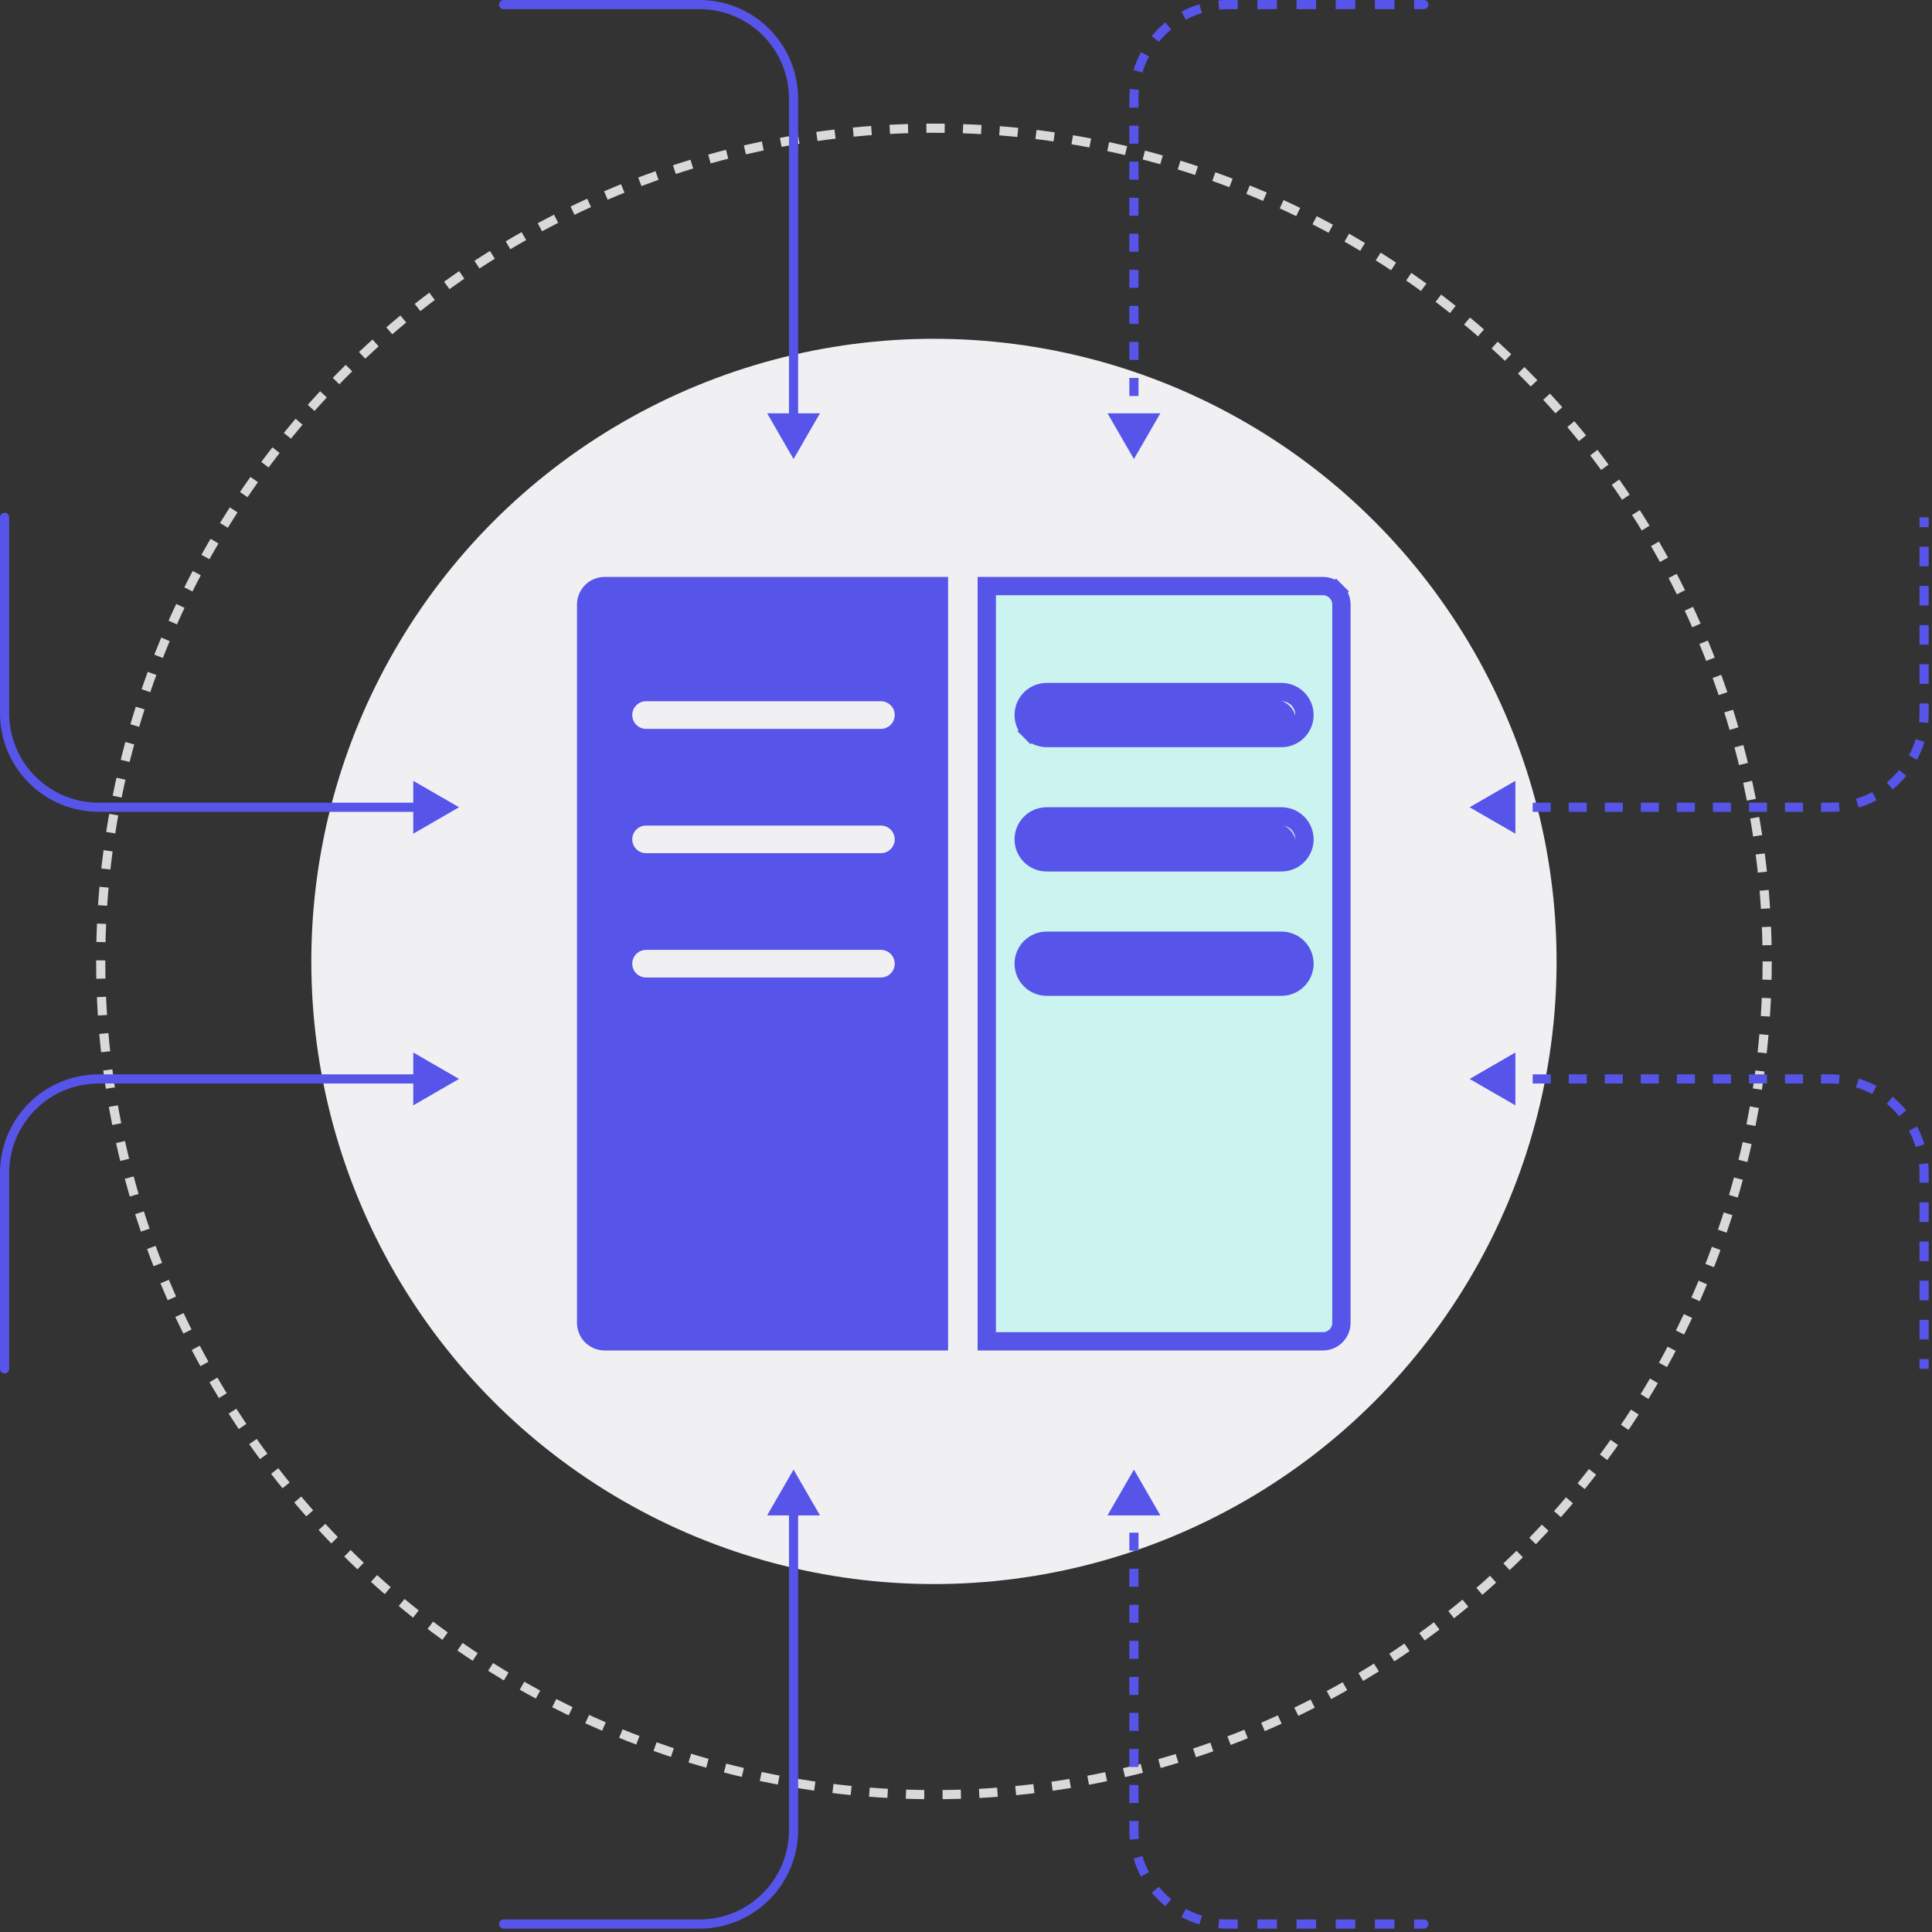 <svg width="422" height="422" viewBox="0 0 422 422" fill="none" xmlns="http://www.w3.org/2000/svg">
<rect x="0" y="0" width="422" height="422" fill="#333333" stroke="none"/>
<circle cx="204" cy="210" r="136" fill="#F0F0F2"/>
<circle cx="204" cy="210" r="182" stroke="#DAD9D7" stroke-width="2" stroke-dasharray="4 4"/>
<path d="M132.067 126.012C130.466 126.012 128.931 126.648 127.8 127.78C126.668 128.911 126.032 130.446 126.032 132.047V288.945C126.032 290.546 126.668 292.081 127.8 293.213C128.931 294.344 130.466 294.98 132.067 294.98H207.088V126.012H132.067ZM192.412 213.513H141.119C140.318 213.513 139.551 213.195 138.985 212.63C138.419 212.064 138.101 211.296 138.101 210.496C138.101 209.696 138.419 208.928 138.985 208.363C139.551 207.797 140.318 207.479 141.119 207.479H192.412C193.213 207.479 193.98 207.797 194.546 208.363C195.112 208.928 195.43 209.696 195.43 210.496C195.43 211.296 195.112 212.064 194.546 212.63C193.98 213.195 193.213 213.513 192.412 213.513ZM192.412 186.358H141.119C140.318 186.358 139.551 186.04 138.985 185.474C138.419 184.908 138.101 184.141 138.101 183.341C138.101 182.54 138.419 181.773 138.985 181.207C139.551 180.641 140.318 180.323 141.119 180.323H192.412C193.213 180.323 193.98 180.641 194.546 181.207C195.112 181.773 195.43 182.54 195.43 183.341C195.43 184.141 195.112 184.908 194.546 185.474C193.98 186.04 193.213 186.358 192.412 186.358ZM192.412 159.202H141.119C140.318 159.202 139.551 158.884 138.985 158.319C138.419 157.753 138.101 156.985 138.101 156.185C138.101 155.385 138.419 154.617 138.985 154.051C139.551 153.486 140.318 153.168 141.119 153.168H192.412C193.213 153.168 193.98 153.486 194.546 154.051C195.112 154.617 195.43 155.385 195.43 156.185C195.43 156.985 195.112 157.753 194.546 158.319C193.98 158.884 193.213 159.202 192.412 159.202Z" fill="#5754EA"/>
<path d="M225.072 159.733L226.486 158.319L225.072 159.733C226.013 160.674 227.289 161.202 228.62 161.202H279.913C281.244 161.202 282.52 160.674 283.461 159.733C284.402 158.792 284.931 157.516 284.931 156.185C284.931 154.854 284.402 153.578 283.461 152.637C282.52 151.696 281.244 151.168 279.913 151.168H228.62C227.289 151.168 226.013 151.696 225.072 152.637C224.131 153.578 223.602 154.854 223.602 156.185C223.602 157.516 224.131 158.792 225.072 159.733ZM291.818 129.194L293.232 127.78L291.818 129.194C292.575 129.951 293 130.977 293 132.047V288.945C293 290.015 292.575 291.042 291.818 291.798C291.062 292.555 290.035 292.98 288.965 292.98H215.533V128.012H288.965C290.035 128.012 291.061 128.437 291.818 129.194ZM228.62 215.513H279.913C281.244 215.513 282.52 214.985 283.461 214.044C284.402 213.103 284.931 211.827 284.931 210.496C284.931 209.165 284.402 207.889 283.461 206.948C282.52 206.007 281.244 205.479 279.913 205.479H228.62C227.289 205.479 226.013 206.007 225.072 206.948C224.131 207.889 223.602 209.165 223.602 210.496C223.602 211.827 224.131 213.103 225.072 214.044C226.013 214.985 227.289 215.513 228.62 215.513ZM228.62 188.358H279.913C281.244 188.358 282.52 187.829 283.461 186.888C284.402 185.947 284.931 184.671 284.931 183.341C284.931 182.01 284.402 180.734 283.461 179.793C282.52 178.852 281.244 178.323 279.913 178.323H228.62C227.289 178.323 226.013 178.852 225.072 179.793C224.131 180.734 223.602 182.01 223.602 183.341C223.602 184.671 224.131 185.947 225.072 186.888C226.013 187.829 227.289 188.358 228.62 188.358Z" fill="#CBF4F0" stroke="#5754EA" stroke-width="4"/>
<rect x="225" y="153" width="58" height="8" rx="4" fill="#5754EA"/>
<rect x="225" y="180" width="58" height="8" rx="4" fill="#5754EA"/>
<rect x="225" y="207" width="59" height="8" rx="4" fill="#5754EA"/>
<path d="M321.001 235.668L331.001 241.441L331.001 229.894L321.001 235.668ZM414.255 241.683L414.962 240.976L414.255 241.683ZM421.27 298.995L421.27 296.855L419.27 296.855L419.27 298.995L421.27 298.995ZM421.27 292.576L421.27 288.298L419.27 288.298L419.27 292.576L421.27 292.576ZM421.27 284.019L421.27 279.74L419.27 279.74L419.27 284.019L421.27 284.019ZM421.27 275.461L421.27 271.182L419.27 271.182L419.27 275.461L421.27 275.461ZM421.27 266.903L421.27 262.624L419.27 262.624L419.27 266.903L421.27 266.903ZM421.27 258.346L421.27 256.206L419.27 256.206L419.27 258.346L421.27 258.346ZM421.27 256.206C421.27 255.498 421.235 254.794 421.167 254.095L419.176 254.291C419.239 254.925 419.27 255.564 419.27 256.206L421.27 256.206ZM420.343 249.954C419.933 248.604 419.392 247.297 418.727 246.053L416.963 246.996C417.566 248.124 418.057 249.31 418.429 250.534L420.343 249.954ZM416.381 242.542C415.936 242 415.462 241.477 414.962 240.976L413.548 242.39C414.002 242.845 414.431 243.319 414.835 243.811L416.381 242.542ZM414.962 240.976C414.461 240.476 413.938 240.002 413.396 239.557L412.127 241.103C412.619 241.507 413.093 241.936 413.548 242.39L414.962 240.976ZM409.885 237.211C408.641 236.546 407.334 236.005 405.984 235.595L405.403 237.509C406.628 237.881 407.813 238.372 408.942 238.975L409.885 237.211ZM401.843 234.771C401.144 234.703 400.44 234.668 399.732 234.668L399.732 236.668C400.374 236.668 401.013 236.699 401.647 236.762L401.843 234.771ZM399.732 234.668L397.763 234.668L397.763 236.668L399.732 236.668L399.732 234.668ZM393.827 234.668L389.89 234.668L389.89 236.668L393.827 236.668L393.827 234.668ZM385.954 234.668L382.017 234.668L382.017 236.668L385.954 236.668L385.954 234.668ZM378.081 234.668L374.144 234.668L374.144 236.668L378.081 236.668L378.081 234.668ZM370.208 234.668L366.271 234.668L366.271 236.668L370.208 236.668L370.208 234.668ZM362.335 234.668L358.398 234.668L358.398 236.668L362.335 236.668L362.335 234.668ZM354.462 234.668L350.525 234.668L350.525 236.668L354.462 236.668L354.462 234.668ZM346.588 234.668L342.652 234.668L342.652 236.668L346.588 236.668L346.588 234.668ZM338.715 234.668L334.779 234.668L334.779 236.668L338.715 236.668L338.715 234.668ZM330.842 234.668L326.906 234.668L326.906 236.668L330.842 236.668L330.842 234.668Z" fill="#5754EA"/>
<path d="M321.002 176.327L331.002 170.553L331.002 182.1L321.002 176.327ZM414.256 170.311L414.963 171.018L414.256 170.311ZM421.271 113L421.271 115.139L419.271 115.139L419.271 113L421.271 113ZM421.271 119.418L421.271 123.697L419.271 123.697L419.271 119.418L421.271 119.418ZM421.271 127.976L421.271 132.255L419.271 132.255L419.271 127.976L421.271 127.976ZM421.271 136.534L421.271 140.812L419.271 140.812L419.271 136.534L421.271 136.534ZM421.271 145.091L421.271 149.37L419.271 149.37L419.271 145.091L421.271 145.091ZM421.271 153.649L421.271 155.788L419.271 155.788L419.271 153.649L421.271 153.649ZM421.271 155.788C421.271 156.496 421.236 157.201 421.168 157.9L419.177 157.704C419.24 157.07 419.271 156.431 419.271 155.788L421.271 155.788ZM420.344 162.041C419.934 163.391 419.393 164.697 418.728 165.942L416.964 164.999C417.567 163.87 418.058 162.685 418.43 161.46L420.344 162.041ZM416.382 169.452C415.937 169.995 415.463 170.518 414.963 171.018L413.549 169.604C414.003 169.15 414.432 168.676 414.836 168.183L416.382 169.452ZM414.963 171.018C414.462 171.519 413.939 171.993 413.397 172.438L412.128 170.892C412.62 170.488 413.094 170.058 413.549 169.604L414.963 171.018ZM409.886 174.784C408.642 175.449 407.335 175.99 405.985 176.399L405.404 174.486C406.629 174.114 407.814 173.623 408.943 173.02L409.886 174.784ZM401.844 177.223C401.145 177.292 400.441 177.327 399.733 177.327L399.733 175.327C400.375 175.327 401.014 175.295 401.648 175.233L401.844 177.223ZM399.733 177.327L397.764 177.327L397.764 175.327L399.733 175.327L399.733 177.327ZM393.828 177.327L389.891 177.327L389.891 175.327L393.828 175.327L393.828 177.327ZM385.955 177.327L382.018 177.327L382.018 175.327L385.955 175.327L385.955 177.327ZM378.082 177.327L374.145 177.327L374.145 175.327L378.082 175.327L378.082 177.327ZM370.209 177.327L366.272 177.327L366.272 175.327L370.209 175.327L370.209 177.327ZM362.336 177.327L358.399 177.327L358.399 175.327L362.336 175.327L362.336 177.327ZM354.463 177.327L350.526 177.327L350.526 175.327L354.463 175.327L354.463 177.327ZM346.589 177.327L342.653 177.327L342.653 175.327L346.589 175.327L346.589 177.327ZM338.716 177.327L334.78 177.327L334.78 175.327L338.716 175.327L338.716 177.327ZM330.843 177.327L326.907 177.327L326.907 175.327L330.843 175.327L330.843 177.327Z" fill="#5754EA"/>
<path d="M173.333 321L167.559 331L179.106 331L173.333 321ZM173.333 399.731H174.333H173.333ZM110.006 419.269C109.454 419.269 109.006 419.717 109.006 420.269C109.006 420.822 109.454 421.269 110.006 421.269V419.269ZM172.333 330L172.333 399.731H174.333L174.333 330H172.333ZM172.333 399.731C172.333 404.913 170.274 409.882 166.61 413.547L168.024 414.961C172.064 410.922 174.333 405.443 174.333 399.731H172.333ZM166.61 413.547C162.946 417.211 157.976 419.269 152.794 419.269V421.269C158.507 421.269 163.985 419 168.024 414.961L166.61 413.547ZM152.794 419.269L110.006 419.269V421.269L152.794 421.269V419.269Z" fill="#5754EA"/>
<path d="M173.333 100.27L167.559 90.27L179.106 90.27L173.333 100.27ZM173.333 21.539H174.333H173.333ZM110.006 2C109.454 2 109.006 1.553 109.006 1C109.006 0.448 109.454 0 110.006 0V2ZM172.333 91.27L172.333 21.539H174.333L174.333 91.27H172.333ZM172.333 21.539C172.333 16.357 170.274 11.387 166.61 7.723L168.024 6.309C172.064 10.348 174.333 15.827 174.333 21.539H172.333ZM166.61 7.723C162.946 4.059 157.976 2 152.794 2V0C158.507 0 163.985 2.27 168.024 6.309L166.61 7.723ZM152.794 2L110.006 2V0L152.794 0V2Z" fill="#5754EA"/>
<path d="M247.679 321L253.452 331L241.905 331L247.679 321ZM253.695 414.254L252.987 414.961L253.695 414.254ZM311.006 419.27C311.558 419.27 312.006 419.717 312.006 420.27C312.006 420.822 311.558 421.27 311.006 421.27L311.006 419.27ZM311.006 421.27L308.866 421.27L308.866 419.27L311.006 419.27L311.006 421.27ZM304.588 421.27L300.309 421.27L300.309 419.27L304.588 419.27L304.588 421.27ZM296.03 421.27L291.751 421.27L291.751 419.27L296.03 419.27L296.03 421.27ZM287.472 421.27L283.193 421.27L283.193 419.27L287.472 419.27L287.472 421.27ZM278.915 421.27L274.636 421.27L274.636 419.27L278.915 419.27L278.915 421.27ZM270.357 421.27L268.217 421.27L268.217 419.27L270.357 419.27L270.357 421.27ZM268.217 421.27C267.509 421.27 266.805 421.235 266.106 421.166L266.302 419.176C266.936 419.238 267.575 419.27 268.217 419.27L268.217 421.27ZM261.965 420.342C260.615 419.933 259.308 419.392 258.064 418.727L259.007 416.963C260.136 417.566 261.321 418.057 262.546 418.428L261.965 420.342ZM254.553 416.381C254.011 415.935 253.488 415.462 252.987 414.961L254.402 413.547C254.856 414.001 255.33 414.431 255.822 414.835L254.553 416.381ZM252.987 414.961C252.487 414.461 252.013 413.938 251.568 413.395L253.114 412.126C253.518 412.619 253.947 413.093 254.402 413.547L252.987 414.961ZM249.222 409.884C248.557 408.64 248.016 407.334 247.606 405.984L249.52 405.403C249.892 406.628 250.383 407.813 250.986 408.942L249.222 409.884ZM246.783 401.842C246.714 401.144 246.679 400.439 246.679 399.731L248.679 399.731C248.679 400.374 248.711 401.013 248.773 401.646L246.783 401.842ZM246.679 399.731L246.679 397.763L248.679 397.763L248.679 399.731L246.679 399.731ZM246.679 393.826L246.679 389.89L248.679 389.89L248.679 393.826L246.679 393.826ZM246.679 385.953L246.679 382.017L248.679 382.017L248.679 385.953L246.679 385.953ZM246.679 378.08L246.679 374.144L248.679 374.144L248.679 378.08L246.679 378.08ZM246.679 370.207L246.679 366.271L248.679 366.271L248.679 370.207L246.679 370.207ZM246.679 362.334L246.679 358.398L248.679 358.398L248.679 362.334L246.679 362.334ZM246.679 354.461L246.679 350.525L248.679 350.525L248.679 354.461L246.679 354.461ZM246.679 346.588L246.679 342.651L248.679 342.651L248.679 346.588L246.679 346.588ZM246.679 338.715L246.679 334.778L248.679 334.778L248.679 338.715L246.679 338.715ZM246.679 330.842L246.679 326.905L248.679 326.905L248.679 330.842L246.679 330.842Z" fill="#5754EA"/>
<path d="M247.679 100.269L253.452 90.269L241.905 90.269L247.679 100.269ZM253.695 7.016L252.987 6.308L253.695 7.016ZM311.006 2C311.558 2 312.006 1.552 312.006 1C312.006 0.448 311.558 -7.68777e-06 311.006 -7.62939e-06L311.006 2ZM311.006 -7.62939e-06L308.866 -7.40326e-06L308.866 2L311.006 2L311.006 -7.62939e-06ZM304.588 -6.95098e-06L300.309 -6.4987e-06L300.309 2L304.588 2L304.588 -6.95098e-06ZM296.03 -6.04642e-06L291.751 -5.59414e-06L291.751 2L296.03 2L296.03 -6.04642e-06ZM287.472 -5.14187e-06L283.193 -4.68959e-06L283.193 2L287.472 2L287.472 -5.14187e-06ZM278.915 -4.23731e-06L274.636 -3.78503e-06L274.636 2L278.915 2L278.915 -4.23731e-06ZM270.357 -3.33276e-06L268.217 -3.10662e-06L268.217 2L270.357 2L270.357 -3.33276e-06ZM268.217 -3.10662e-06C267.509 -3.03178e-06 266.805 0.035 266.106 0.104L266.302 2.094C266.936 2.032 267.575 2 268.217 2L268.217 -3.10662e-06ZM261.965 0.927C260.615 1.337 259.308 1.878 258.064 2.543L259.007 4.307C260.136 3.704 261.321 3.213 262.546 2.841L261.965 0.927ZM254.553 4.889C254.011 5.334 253.488 5.808 252.987 6.308L254.402 7.723C254.856 7.268 255.33 6.839 255.822 6.435L254.553 4.889ZM252.987 6.308C252.487 6.809 252.013 7.332 251.568 7.875L253.114 9.143C253.518 8.651 253.947 8.177 254.402 7.723L252.987 6.308ZM249.222 11.385C248.557 12.63 248.016 13.936 247.606 15.286L249.52 15.867C249.892 14.642 250.383 13.457 250.986 12.328L249.222 11.385ZM246.783 19.427C246.714 20.126 246.679 20.83 246.679 21.538L248.679 21.538C248.679 20.896 248.711 20.257 248.773 19.623L246.783 19.427ZM246.679 21.538L246.679 23.507L248.679 23.507L248.679 21.538L246.679 21.538ZM246.679 27.443L246.679 31.38L248.679 31.38L248.679 27.443L246.679 27.443ZM246.679 35.316L246.679 39.253L248.679 39.253L248.679 35.316L246.679 35.316ZM246.679 43.189L246.679 47.126L248.679 47.126L248.679 43.189L246.679 43.189ZM246.679 51.062L246.679 54.999L248.679 54.999L248.679 51.062L246.679 51.062ZM246.679 58.936L246.679 62.872L248.679 62.872L248.679 58.936L246.679 58.936ZM246.679 66.809L246.679 70.745L248.679 70.745L248.679 66.809L246.679 66.809ZM246.679 74.682L246.679 78.618L248.679 78.618L248.679 74.682L246.679 74.682ZM246.679 82.555L246.679 86.491L248.679 86.491L248.679 82.555L246.679 82.555ZM246.679 90.428L246.679 94.364L248.679 94.364L248.679 90.428L246.679 90.428Z" fill="#5754EA"/>
<path d="M100.27 235.668L90.269 241.441L90.269 229.894L100.27 235.668ZM21.539 235.668L21.539 234.668L21.539 235.668ZM2 298.995C2 299.547 1.553 299.995 1 299.995C0.448 299.995 0 299.547 0 298.995L2 298.995ZM91.269 236.668L21.539 236.668L21.539 234.668L91.269 234.668L91.269 236.668ZM21.539 236.668C16.357 236.668 11.387 238.726 7.723 242.39L6.309 240.976C10.348 236.937 15.826 234.668 21.539 234.668L21.539 236.668ZM7.723 242.39C4.059 246.055 2 251.024 2 256.206L0 256.206C0 250.494 2.27 245.015 6.309 240.976L7.723 242.39ZM2 256.206L2 298.995L0 298.995L0 256.206L2 256.206Z" fill="#5754EA"/>
<path d="M100.27 176.327L90.269 170.553L90.269 182.1L100.27 176.327ZM21.539 176.327L21.539 177.327L21.539 176.327ZM2 113C2 112.448 1.553 112 1 112C0.448 112 0 112.448 0 113L2 113ZM91.269 175.327L21.539 175.327L21.539 177.327L91.269 177.327L91.269 175.327ZM21.539 175.327C16.357 175.327 11.387 173.268 7.723 169.604L6.309 171.018C10.348 175.058 15.826 177.327 21.539 177.327L21.539 175.327ZM7.723 169.604C4.059 165.94 2 160.97 2 155.788L0 155.788C0 161.501 2.27 166.979 6.309 171.018L7.723 169.604ZM2 155.788L2 113L0 113L0 155.788L2 155.788Z" fill="#5754EA"/>
</svg>
